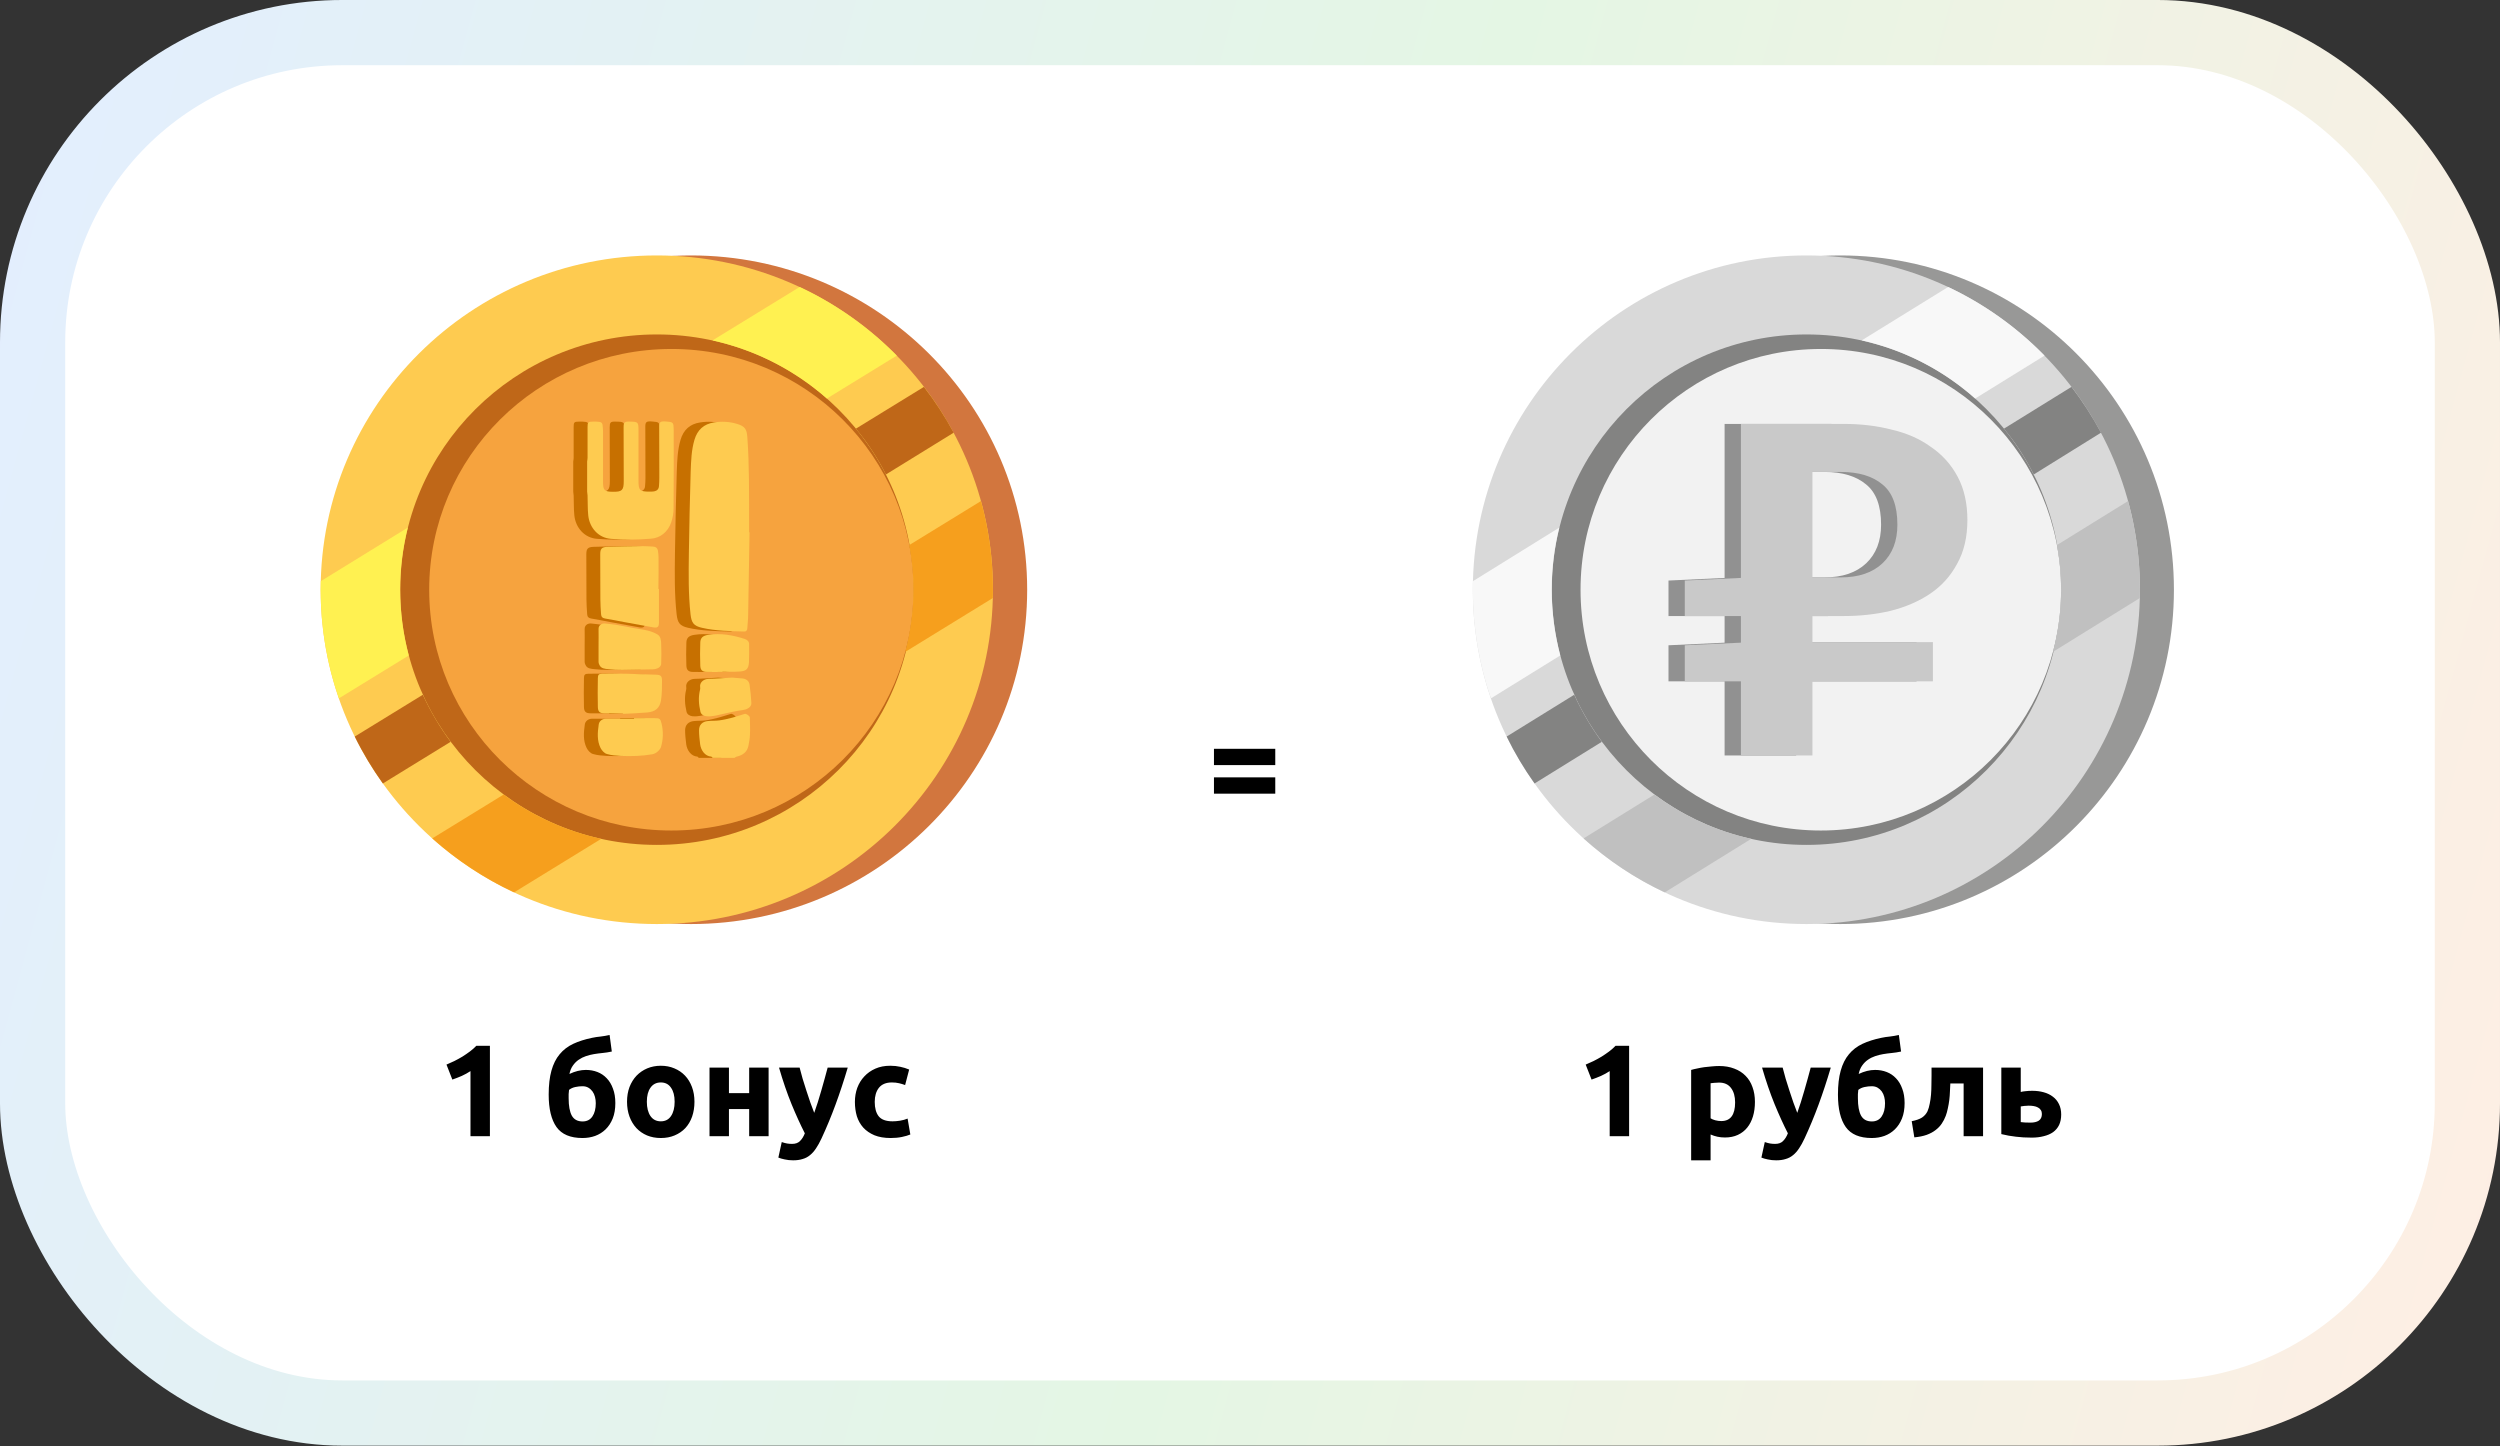 <svg width="306" height="177" viewBox="0 0 306 177" fill="none" xmlns="http://www.w3.org/2000/svg">
<rect x="0" y="0" width="306" height="177" fill="#333333" stroke="none"/>
<rect x="3.991" y="3.991" width="298.017" height="168.965" rx="37.917" fill="white" stroke="url(#paint0_linear_3801_21707)" stroke-width="7.983"/>
<path d="M194.088 130.305C194.397 130.177 194.716 130.033 195.046 129.874C195.387 129.703 195.717 129.522 196.036 129.331C196.355 129.129 196.658 128.921 196.946 128.708C197.244 128.485 197.51 128.25 197.744 128.006H199.404V139.07H197.026V131.103C196.706 131.316 196.35 131.513 195.956 131.694C195.562 131.864 195.179 132.013 194.807 132.141L194.088 130.305ZM212.378 134.935C212.378 134.2 212.213 133.615 211.883 133.178C211.553 132.731 211.063 132.508 210.414 132.508C210.201 132.508 210.004 132.519 209.823 132.54C209.642 132.55 209.493 132.566 209.376 132.588V136.882C209.525 136.978 209.717 137.058 209.951 137.122C210.196 137.186 210.441 137.218 210.685 137.218C211.814 137.218 212.378 136.457 212.378 134.935ZM214.804 134.871C214.804 135.52 214.725 136.111 214.565 136.643C214.405 137.175 214.171 137.633 213.862 138.016C213.554 138.399 213.171 138.697 212.713 138.91C212.255 139.123 211.728 139.229 211.132 139.229C210.802 139.229 210.494 139.197 210.206 139.133C209.919 139.07 209.642 138.979 209.376 138.862V142.023H206.997V130.959C207.21 130.895 207.455 130.837 207.732 130.784C208.009 130.72 208.296 130.667 208.594 130.624C208.903 130.581 209.211 130.549 209.52 130.528C209.839 130.496 210.143 130.48 210.43 130.48C211.122 130.48 211.739 130.587 212.282 130.8C212.825 131.002 213.282 131.295 213.655 131.678C214.027 132.05 214.31 132.508 214.501 133.051C214.703 133.593 214.804 134.2 214.804 134.871ZM224.088 130.672C223.61 132.29 223.109 133.806 222.588 135.222C222.066 136.638 221.497 138.011 220.879 139.341C220.656 139.82 220.432 140.224 220.209 140.554C219.985 140.895 219.741 141.172 219.475 141.385C219.208 141.608 218.905 141.768 218.564 141.863C218.235 141.97 217.846 142.023 217.399 142.023C217.027 142.023 216.681 141.986 216.361 141.911C216.053 141.848 215.797 141.773 215.595 141.688L216.01 139.788C216.255 139.873 216.473 139.932 216.665 139.964C216.856 139.996 217.058 140.012 217.271 140.012C217.697 140.012 218.022 139.894 218.245 139.66C218.479 139.437 218.676 139.123 218.836 138.718C218.293 137.654 217.75 136.462 217.207 135.142C216.665 133.812 216.154 132.322 215.675 130.672H218.197C218.304 131.087 218.426 131.539 218.564 132.029C218.714 132.508 218.868 132.997 219.027 133.498C219.187 133.987 219.347 134.466 219.506 134.935C219.677 135.403 219.836 135.829 219.985 136.212C220.124 135.829 220.267 135.403 220.416 134.935C220.565 134.466 220.709 133.987 220.848 133.498C220.997 132.997 221.135 132.508 221.263 132.029C221.401 131.539 221.523 131.087 221.63 130.672H224.088ZM232.692 128.708C232.298 128.793 231.925 128.852 231.574 128.884C231.223 128.916 230.861 128.964 230.489 129.027C230.169 129.081 229.85 129.16 229.531 129.267C229.211 129.373 228.913 129.522 228.637 129.714C228.37 129.895 228.136 130.129 227.934 130.416C227.732 130.693 227.588 131.039 227.503 131.454C228.195 131.124 228.865 130.959 229.515 130.959C230.026 130.959 230.499 131.044 230.936 131.215C231.372 131.385 231.75 131.64 232.069 131.981C232.399 132.322 232.654 132.747 232.835 133.258C233.027 133.758 233.123 134.344 233.123 135.014C233.123 135.738 233.016 136.366 232.803 136.898C232.591 137.43 232.298 137.877 231.925 138.239C231.564 138.591 231.138 138.857 230.648 139.038C230.169 139.208 229.653 139.293 229.1 139.293C227.62 139.293 226.561 138.846 225.922 137.952C225.284 137.047 224.965 135.722 224.965 133.977C224.965 132.827 225.076 131.853 225.3 131.055C225.523 130.246 225.859 129.576 226.306 129.043C226.753 128.501 227.306 128.075 227.966 127.766C228.626 127.458 229.392 127.213 230.265 127.032C230.616 126.957 230.967 126.904 231.319 126.872C231.681 126.83 232.048 126.766 232.42 126.681L232.692 128.708ZM227.455 133.402C227.434 133.551 227.418 133.721 227.407 133.913C227.407 134.104 227.407 134.275 227.407 134.424C227.407 135.36 227.535 136.068 227.79 136.547C228.056 137.026 228.498 137.265 229.116 137.265C229.637 137.265 230.036 137.063 230.313 136.659C230.59 136.254 230.728 135.712 230.728 135.03C230.728 134.764 230.696 134.509 230.632 134.264C230.568 134.009 230.467 133.785 230.329 133.593C230.191 133.402 230.02 133.248 229.818 133.131C229.616 133.013 229.376 132.955 229.1 132.955C228.823 132.955 228.53 132.987 228.221 133.051C227.923 133.115 227.668 133.232 227.455 133.402ZM238.72 132.62C238.709 132.928 238.693 133.258 238.672 133.609C238.661 133.95 238.635 134.296 238.592 134.647C238.55 134.988 238.491 135.323 238.417 135.653C238.353 135.983 238.268 136.292 238.161 136.579C238.033 136.92 237.868 137.239 237.666 137.537C237.475 137.824 237.225 138.085 236.916 138.319C236.618 138.553 236.251 138.75 235.814 138.91C235.389 139.059 234.888 139.16 234.314 139.213L233.994 137.234C234.537 137.127 234.957 136.978 235.256 136.787C235.554 136.584 235.777 136.329 235.926 136.02C236.043 135.754 236.134 135.445 236.197 135.094C236.272 134.743 236.325 134.376 236.357 133.993C236.389 133.599 236.405 133.2 236.405 132.795C236.416 132.391 236.421 132.002 236.421 131.63V130.672H242.727V139.07H240.348V132.62H238.72ZM248.522 137.409C248.958 137.409 249.299 137.329 249.544 137.17C249.799 136.999 249.927 136.728 249.927 136.355C249.927 136.164 249.884 136.004 249.799 135.877C249.714 135.738 249.597 135.632 249.448 135.557C249.299 135.472 249.123 135.414 248.921 135.382C248.729 135.35 248.522 135.334 248.298 135.334C248.139 135.334 247.963 135.344 247.771 135.366C247.58 135.387 247.436 135.408 247.34 135.429V137.345C247.468 137.367 247.638 137.383 247.851 137.393C248.064 137.404 248.288 137.409 248.522 137.409ZM247.34 133.657C247.489 133.615 247.681 133.583 247.915 133.562C248.16 133.53 248.437 133.514 248.745 133.514C249.246 133.514 249.709 133.572 250.134 133.689C250.571 133.806 250.949 133.987 251.268 134.232C251.587 134.466 251.837 134.77 252.018 135.142C252.199 135.504 252.29 135.93 252.29 136.419C252.29 136.909 252.205 137.335 252.034 137.697C251.864 138.048 251.619 138.34 251.3 138.575C250.98 138.798 250.597 138.963 250.15 139.07C249.714 139.187 249.224 139.245 248.682 139.245C247.979 139.245 247.335 139.208 246.75 139.133C246.164 139.07 245.568 138.963 244.962 138.814V130.672H247.34V133.657Z" fill="black"/>
<path d="M148.589 95.149H156.093V97.145H148.589V95.149ZM148.589 91.653H156.093V93.648H148.589V91.653Z" fill="black"/>
<path d="M54.649 130.305C54.958 130.177 55.277 130.033 55.607 129.874C55.947 129.703 56.277 129.522 56.597 129.331C56.916 129.129 57.219 128.921 57.507 128.708C57.805 128.485 58.071 128.25 58.305 128.006H59.965V139.07H57.587V131.103C57.267 131.316 56.911 131.513 56.517 131.694C56.123 131.864 55.74 132.013 55.367 132.141L54.649 130.305ZM74.886 128.708C74.493 128.793 74.12 128.852 73.769 128.884C73.418 128.916 73.056 128.964 72.683 129.027C72.364 129.081 72.044 129.16 71.725 129.267C71.406 129.373 71.108 129.522 70.831 129.714C70.565 129.895 70.331 130.129 70.129 130.416C69.927 130.693 69.783 131.039 69.698 131.454C70.389 131.124 71.06 130.959 71.709 130.959C72.22 130.959 72.694 131.044 73.13 131.215C73.567 131.385 73.944 131.64 74.264 131.981C74.594 132.322 74.849 132.747 75.03 133.258C75.222 133.758 75.317 134.344 75.317 135.014C75.317 135.738 75.211 136.366 74.998 136.898C74.785 137.43 74.493 137.877 74.12 138.239C73.758 138.591 73.332 138.857 72.843 139.038C72.364 139.208 71.848 139.293 71.294 139.293C69.815 139.293 68.756 138.846 68.117 137.952C67.478 137.047 67.159 135.722 67.159 133.977C67.159 132.827 67.271 131.853 67.494 131.055C67.718 130.246 68.053 129.576 68.5 129.043C68.947 128.501 69.501 128.075 70.161 127.766C70.82 127.458 71.587 127.213 72.46 127.032C72.811 126.957 73.162 126.904 73.513 126.872C73.875 126.83 74.242 126.766 74.615 126.681L74.886 128.708ZM69.65 133.402C69.629 133.551 69.612 133.721 69.602 133.913C69.602 134.104 69.602 134.275 69.602 134.424C69.602 135.36 69.73 136.068 69.985 136.547C70.251 137.026 70.693 137.265 71.31 137.265C71.832 137.265 72.231 137.063 72.507 136.659C72.784 136.254 72.923 135.712 72.923 135.03C72.923 134.764 72.891 134.509 72.827 134.264C72.763 134.009 72.662 133.785 72.523 133.593C72.385 133.402 72.215 133.248 72.013 133.131C71.81 133.013 71.571 132.955 71.294 132.955C71.017 132.955 70.725 132.987 70.416 133.051C70.118 133.115 69.863 133.232 69.65 133.402ZM85.002 134.855C85.002 135.515 84.906 136.121 84.714 136.675C84.523 137.218 84.246 137.686 83.884 138.08C83.522 138.463 83.086 138.761 82.575 138.974C82.075 139.187 81.511 139.293 80.883 139.293C80.265 139.293 79.701 139.187 79.19 138.974C78.69 138.761 78.259 138.463 77.897 138.08C77.535 137.686 77.253 137.218 77.051 136.675C76.849 136.121 76.748 135.515 76.748 134.855C76.748 134.195 76.849 133.593 77.051 133.051C77.264 132.508 77.551 132.045 77.913 131.662C78.286 131.279 78.722 130.981 79.222 130.768C79.733 130.555 80.287 130.448 80.883 130.448C81.489 130.448 82.043 130.555 82.543 130.768C83.054 130.981 83.49 131.279 83.852 131.662C84.214 132.045 84.496 132.508 84.698 133.051C84.901 133.593 85.002 134.195 85.002 134.855ZM82.575 134.855C82.575 134.12 82.426 133.546 82.128 133.131C81.841 132.705 81.425 132.492 80.883 132.492C80.34 132.492 79.919 132.705 79.621 133.131C79.323 133.546 79.174 134.12 79.174 134.855C79.174 135.589 79.323 136.175 79.621 136.611C79.919 137.037 80.34 137.25 80.883 137.25C81.425 137.25 81.841 137.037 82.128 136.611C82.426 136.175 82.575 135.589 82.575 134.855ZM94.077 139.07H91.698V135.749H89.223V139.07H86.844V130.672H89.223V133.801H91.698V130.672H94.077V139.07ZM103.764 130.672C103.285 132.29 102.785 133.806 102.263 135.222C101.742 136.638 101.172 138.011 100.555 139.341C100.331 139.82 100.108 140.224 99.884 140.554C99.661 140.895 99.416 141.172 99.15 141.385C98.884 141.608 98.581 141.768 98.24 141.863C97.91 141.97 97.522 142.023 97.075 142.023C96.702 142.023 96.356 141.986 96.037 141.911C95.728 141.848 95.473 141.773 95.27 141.688L95.686 139.788C95.93 139.873 96.148 139.932 96.34 139.964C96.532 139.996 96.734 140.012 96.947 140.012C97.373 140.012 97.697 139.894 97.921 139.66C98.155 139.437 98.352 139.123 98.511 138.718C97.969 137.654 97.426 136.462 96.883 135.142C96.34 133.812 95.829 132.322 95.35 130.672H97.873C97.979 131.087 98.102 131.539 98.24 132.029C98.389 132.508 98.543 132.997 98.703 133.498C98.863 133.987 99.022 134.466 99.182 134.935C99.352 135.403 99.512 135.829 99.661 136.212C99.799 135.829 99.943 135.403 100.092 134.935C100.241 134.466 100.385 133.987 100.523 133.498C100.672 132.997 100.81 132.508 100.938 132.029C101.076 131.539 101.199 131.087 101.305 130.672H103.764ZM104.64 134.871C104.64 134.264 104.736 133.695 104.927 133.162C105.13 132.62 105.417 132.151 105.79 131.757C106.162 131.353 106.614 131.034 107.147 130.8C107.679 130.565 108.285 130.448 108.967 130.448C109.414 130.448 109.823 130.491 110.196 130.576C110.568 130.651 110.93 130.762 111.282 130.911L110.787 132.811C110.563 132.726 110.318 132.652 110.052 132.588C109.786 132.524 109.488 132.492 109.158 132.492C108.456 132.492 107.929 132.71 107.578 133.146C107.237 133.583 107.067 134.158 107.067 134.871C107.067 135.626 107.226 136.212 107.546 136.627C107.876 137.042 108.445 137.25 109.254 137.25C109.541 137.25 109.85 137.223 110.18 137.17C110.51 137.116 110.813 137.031 111.09 136.914L111.425 138.862C111.148 138.979 110.803 139.08 110.387 139.165C109.972 139.251 109.515 139.293 109.014 139.293C108.248 139.293 107.588 139.181 107.035 138.958C106.481 138.724 106.024 138.41 105.662 138.016C105.311 137.622 105.05 137.159 104.879 136.627C104.72 136.084 104.64 135.499 104.64 134.871Z" fill="black"/>
<path d="M125.726 72.184C125.726 94.778 107.313 113.104 84.573 113.104C61.851 113.087 43.421 94.778 43.421 72.184C43.421 49.591 61.851 31.265 84.573 31.265C107.296 31.265 125.726 49.591 125.726 72.184Z" fill="#D2763E"/>
<path d="M121.536 72.184C121.536 94.778 103.123 113.104 80.384 113.104C57.678 113.087 39.248 94.778 39.248 72.184C39.248 49.591 57.678 31.265 80.401 31.265C103.123 31.265 121.536 49.591 121.536 72.184Z" fill="#FECB50"/>
<path d="M111.81 72.184C111.81 89.426 97.741 103.416 80.401 103.416C63.044 103.416 48.991 89.426 48.991 72.184C48.991 54.943 63.044 40.936 80.401 40.936C97.741 40.936 111.81 54.926 111.81 72.184Z" fill="#BF6718"/>
<path d="M111.81 72.185C111.81 88.461 98.541 101.655 82.172 101.655C65.803 101.655 52.534 88.461 52.534 72.185C52.534 55.908 65.803 42.715 82.172 42.715C98.541 42.698 111.81 55.891 111.81 72.185Z" fill="#F6A33E"/>
<path d="M50.03 80.23L41.479 85.48C40.032 81.314 39.248 76.842 39.248 72.168C39.248 71.812 39.248 71.473 39.265 71.135L49.911 64.58C49.298 67.019 48.974 69.542 48.974 72.151C48.974 74.962 49.349 77.655 50.03 80.23Z" fill="#FFF151"/>
<path d="M109.766 43.527L101.215 48.778C97.298 45.323 92.494 42.833 87.214 41.664L97.877 35.127C102.339 37.21 106.359 40.072 109.766 43.527Z" fill="#FFF151"/>
<path d="M55.157 90.798L46.862 95.896C45.567 94.084 44.409 92.17 43.421 90.154L51.75 85.04C52.687 87.072 53.828 89.003 55.157 90.798Z" fill="#BF6718"/>
<path d="M116.732 52.961L108.437 58.076C107.415 56.061 106.189 54.181 104.758 52.47L113.087 47.355C114.45 49.117 115.659 50.98 116.732 52.961Z" fill="#BF6718"/>
<path d="M73.588 102.671L62.925 109.225C59.246 107.515 55.89 105.279 52.909 102.62L61.647 97.251C65.139 99.825 69.176 101.705 73.588 102.671Z" fill="#F69F1D"/>
<path d="M121.536 72.168C121.536 72.523 121.536 72.862 121.519 73.201L110.805 79.789C111.452 77.35 111.81 74.793 111.81 72.168C111.81 70.305 111.639 68.492 111.299 66.714L120.071 61.328C121.025 64.783 121.536 68.425 121.536 72.168Z" fill="#F69F1D"/>
<path d="M79.805 51.589C79.09 51.538 78.97 51.64 78.987 52.352C78.987 54.401 79.004 56.45 79.004 58.483C79.004 58.838 78.987 59.177 78.953 59.533C78.919 59.871 78.715 60.075 78.374 60.142C78.187 60.176 77.999 60.176 77.812 60.176C76.603 60.176 76.449 60.024 76.449 58.838C76.449 56.789 76.449 54.74 76.449 52.707C76.449 51.64 76.415 51.623 75.342 51.606C74.729 51.589 74.627 51.691 74.627 52.301C74.627 54.502 74.644 56.687 74.644 58.889C74.644 60.007 74.439 60.21 73.315 60.193C72.293 60.193 72.106 60.007 72.106 58.991C72.106 56.907 72.106 54.824 72.106 52.741C72.106 52.504 72.072 52.284 72.055 52.047C72.038 51.809 71.901 51.657 71.663 51.64C71.391 51.606 71.135 51.589 70.862 51.606C70.283 51.606 70.215 51.691 70.215 52.25C70.215 53.52 70.215 54.79 70.215 56.044C70.215 56.196 70.181 56.349 70.164 56.484C70.164 57.721 70.164 58.957 70.164 60.176C70.181 60.329 70.198 60.498 70.215 60.651C70.249 61.464 70.215 62.276 70.3 63.089C70.454 64.597 71.544 65.833 73.06 65.952C74.695 66.087 76.347 66.07 77.982 65.935C79.141 65.85 80.026 65.105 80.435 63.987C80.64 63.428 80.742 62.785 80.742 62.192C80.776 58.991 80.759 55.773 80.759 52.572C80.742 51.691 80.708 51.657 79.805 51.589Z" fill="#C77000"/>
<path d="M89.462 87.377C88.951 87.529 88.457 87.699 87.963 87.834C87.435 87.97 86.89 88.105 86.362 88.173C85.885 88.241 85.408 88.207 84.931 88.258C84.25 88.325 83.858 88.732 83.858 89.392C83.858 89.968 83.927 90.544 83.995 91.103C84.097 91.848 84.591 92.559 85.357 92.61C85.408 92.61 85.46 92.712 85.528 92.763C86.413 92.763 87.299 92.763 88.202 92.763C88.287 92.712 88.372 92.627 88.474 92.61C89.207 92.441 89.752 92.051 89.905 91.289C89.99 90.849 90.076 90.392 90.093 89.934C90.127 89.223 90.093 88.512 90.076 87.8C90.041 87.614 89.616 87.326 89.462 87.377Z" fill="#C77000"/>
<path d="M89.395 77.299C89.667 77.299 89.752 77.13 89.769 76.893C89.803 76.351 89.872 75.809 89.872 75.267C89.94 71.897 89.991 68.526 90.042 65.156C90.025 65.156 90.008 65.156 89.991 65.156C89.991 64.732 89.991 64.292 89.991 63.868C89.974 60.413 90.025 56.941 89.769 53.486C89.701 52.521 89.463 52.182 88.543 51.894C87.606 51.606 86.652 51.556 85.698 51.708C84.438 51.894 83.654 52.623 83.297 53.842C82.922 55.112 82.888 56.416 82.837 57.703C82.735 61.04 82.667 64.377 82.615 67.713C82.581 70.203 82.547 72.71 82.82 75.199C82.939 76.232 83.195 76.605 84.217 76.842C85.92 77.232 87.657 77.249 89.395 77.299Z" fill="#C77000"/>
<path d="M78.903 68.204C78.903 67.95 78.868 67.696 78.835 67.442C78.783 67.087 78.579 66.917 78.221 66.9C77.829 66.883 77.421 66.849 77.029 66.849C75.564 66.866 74.082 66.883 72.617 66.934C71.919 66.968 71.766 67.188 71.766 67.866C71.766 69.712 71.766 71.558 71.783 73.404C71.783 73.997 71.834 74.59 71.868 75.182C71.885 75.487 72.038 75.657 72.362 75.707C73.162 75.843 73.946 75.995 74.729 76.148C75.905 76.368 77.097 76.588 78.272 76.791C78.8 76.876 78.954 76.724 78.954 76.198C78.954 74.827 78.954 73.455 78.954 72.083C78.937 72.083 78.903 72.083 78.886 72.083C78.903 70.796 78.92 69.508 78.903 68.204Z" fill="#C77000"/>
<path d="M71.561 76.995C71.578 77.672 71.561 78.35 71.561 79.01C71.561 79.671 71.561 80.365 71.561 81.025C71.561 81.127 71.595 81.246 71.646 81.347C71.851 81.856 72.345 81.856 72.753 81.906C73.316 81.974 73.895 81.991 74.457 81.991C75.717 81.974 76.978 81.957 78.221 81.923C78.46 81.923 78.732 81.838 78.936 81.72C79.073 81.635 79.226 81.432 79.226 81.28C79.26 80.45 79.26 79.637 79.226 78.807C79.209 78.367 79.175 77.892 78.766 77.655C78.408 77.435 77.983 77.282 77.574 77.181C77.012 77.045 76.433 76.978 75.853 76.876C75.121 76.74 74.389 76.588 73.656 76.469C73.23 76.402 72.787 76.368 72.362 76.317C71.97 76.266 71.544 76.52 71.561 76.995Z" fill="#C77000"/>
<path d="M71.476 86.564C71.493 87.106 71.714 87.309 72.276 87.309C73.043 87.326 73.792 87.309 74.559 87.309C74.559 87.326 74.559 87.36 74.559 87.377C75.547 87.326 76.518 87.292 77.505 87.207C78.493 87.123 79.056 86.683 79.209 85.7C79.328 84.921 79.328 84.108 79.328 83.312C79.328 82.736 79.158 82.601 78.596 82.584C77.386 82.55 76.177 82.499 74.968 82.465C73.98 82.448 73.009 82.448 72.021 82.465C71.595 82.465 71.476 82.584 71.476 83.007C71.442 84.193 71.459 85.378 71.476 86.564Z" fill="#C77000"/>
<path d="M78.426 87.902C77.591 87.902 76.739 87.902 75.905 87.902C75.905 87.919 75.905 87.953 75.905 87.97C74.764 87.97 73.622 87.97 72.481 87.97C72.021 87.97 71.629 88.257 71.578 88.698C71.442 89.663 71.357 90.629 71.8 91.543C71.953 91.848 72.26 92.204 72.583 92.288C73.128 92.458 73.742 92.492 74.321 92.526C75.598 92.576 76.876 92.543 78.136 92.322C78.562 92.255 79.09 91.831 79.209 91.408C79.482 90.476 79.499 89.528 79.277 88.579C79.124 87.97 79.056 87.902 78.426 87.902Z" fill="#C77000"/>
<path d="M84.728 87.665C85.477 87.749 86.192 87.512 86.908 87.36C87.657 87.191 88.39 87.021 89.156 86.919C89.803 86.835 90.297 86.53 90.263 86.039C90.229 85.277 90.144 84.531 90.042 83.786C89.974 83.346 89.633 83.092 89.173 83.041C88.747 83.007 88.322 82.973 87.896 82.939C86.925 82.99 85.971 83.075 85.017 83.092C84.421 83.109 83.91 83.532 83.995 84.108C84.012 84.227 84.012 84.345 83.978 84.447C83.757 85.344 83.825 86.225 84.029 87.106C84.097 87.428 84.387 87.614 84.728 87.665Z" fill="#C77000"/>
<path d="M89.48 78.214C88.015 77.74 86.516 77.469 84.966 77.706C84.353 77.808 84.029 78.045 84.012 78.654C83.978 79.586 83.978 80.534 84.012 81.466C84.029 82.042 84.284 82.245 84.864 82.245C85.477 82.262 86.107 82.245 86.72 82.245C86.72 82.228 86.72 82.228 86.72 82.211C87.419 82.211 88.117 82.245 88.815 82.194C89.667 82.143 89.922 81.872 89.974 81.043C90.008 80.331 89.991 79.603 89.991 78.891C90.008 78.553 89.803 78.333 89.48 78.214Z" fill="#C77000"/>
<path d="M81.507 51.589C80.792 51.538 80.672 51.64 80.689 52.352C80.689 54.401 80.707 56.45 80.707 58.483C80.707 58.838 80.689 59.177 80.655 59.533C80.621 59.871 80.417 60.075 80.076 60.142C79.889 60.176 79.702 60.176 79.514 60.176C78.305 60.176 78.151 60.024 78.151 58.838C78.151 56.789 78.151 54.74 78.151 52.707C78.151 51.64 78.117 51.623 77.044 51.606C76.431 51.589 76.329 51.691 76.329 52.301C76.329 54.502 76.346 56.687 76.346 58.889C76.346 60.007 76.142 60.21 75.017 60.193C73.995 60.193 73.808 60.007 73.808 58.991C73.808 56.907 73.808 54.824 73.808 52.741C73.808 52.504 73.774 52.284 73.757 52.047C73.74 51.809 73.604 51.657 73.365 51.64C73.093 51.606 72.837 51.589 72.565 51.606C71.985 51.606 71.917 51.691 71.917 52.25C71.917 53.52 71.917 54.79 71.917 56.044C71.917 56.196 71.883 56.349 71.866 56.484C71.866 57.721 71.866 58.957 71.866 60.176C71.883 60.329 71.9 60.498 71.917 60.651C71.951 61.464 71.917 62.276 72.002 63.089C72.156 64.597 73.246 65.833 74.762 65.952C76.397 66.087 78.049 66.07 79.684 65.935C80.843 65.85 81.728 65.105 82.137 63.987C82.342 63.428 82.444 62.785 82.444 62.192C82.478 58.991 82.461 55.773 82.461 52.572C82.444 51.691 82.41 51.657 81.507 51.589Z" fill="#FECB50"/>
<path d="M91.165 87.377C90.653 87.529 90.16 87.699 89.666 87.834C89.138 87.97 88.593 88.105 88.064 88.173C87.588 88.241 87.111 88.207 86.634 88.258C85.952 88.325 85.561 88.732 85.561 89.392C85.561 89.968 85.629 90.544 85.697 91.103C85.799 91.848 86.293 92.559 87.059 92.61C87.111 92.61 87.162 92.712 87.23 92.763C88.116 92.763 89.001 92.763 89.904 92.763C89.989 92.712 90.074 92.627 90.177 92.61C90.909 92.441 91.454 92.051 91.607 91.289C91.693 90.849 91.778 90.392 91.795 89.934C91.829 89.223 91.795 88.512 91.778 87.8C91.744 87.614 91.318 87.326 91.165 87.377Z" fill="#FECB50"/>
<path d="M91.097 77.299C91.369 77.299 91.455 77.13 91.472 76.893C91.506 76.351 91.574 75.809 91.574 75.267C91.642 71.897 91.693 68.526 91.744 65.156C91.727 65.156 91.71 65.156 91.693 65.156C91.693 64.732 91.693 64.292 91.693 63.868C91.676 60.413 91.727 56.941 91.472 53.486C91.403 52.521 91.165 52.182 90.245 51.894C89.308 51.606 88.355 51.556 87.401 51.708C86.14 51.894 85.357 52.623 84.999 53.842C84.624 55.112 84.59 56.416 84.539 57.703C84.437 61.04 84.369 64.377 84.318 67.713C84.284 70.203 84.249 72.71 84.522 75.199C84.641 76.232 84.897 76.605 85.919 76.842C87.622 77.232 89.359 77.249 91.097 77.299Z" fill="#FECB50"/>
<path d="M80.605 68.204C80.605 67.95 80.571 67.696 80.537 67.442C80.486 67.087 80.281 66.917 79.923 66.9C79.532 66.883 79.123 66.849 78.731 66.849C77.266 66.866 75.784 66.883 74.319 66.934C73.621 66.968 73.468 67.188 73.468 67.866C73.468 69.712 73.468 71.558 73.485 73.404C73.485 73.997 73.536 74.59 73.57 75.182C73.587 75.487 73.74 75.657 74.064 75.707C74.865 75.843 75.648 75.995 76.432 76.148C77.607 76.368 78.799 76.588 79.975 76.791C80.502 76.876 80.656 76.724 80.656 76.198C80.656 74.827 80.656 73.455 80.656 72.083C80.639 72.083 80.605 72.083 80.588 72.083C80.605 70.796 80.622 69.508 80.605 68.204Z" fill="#FECB50"/>
<path d="M73.263 76.995C73.28 77.672 73.263 78.35 73.263 79.01C73.263 79.671 73.263 80.365 73.263 81.025C73.263 81.127 73.297 81.246 73.348 81.347C73.553 81.856 74.047 81.856 74.456 81.906C75.018 81.974 75.597 81.991 76.159 81.991C77.419 81.974 78.68 81.957 79.923 81.923C80.162 81.923 80.434 81.838 80.639 81.72C80.775 81.635 80.928 81.432 80.928 81.28C80.962 80.45 80.962 79.637 80.928 78.807C80.911 78.367 80.877 77.892 80.468 77.655C80.111 77.435 79.685 77.282 79.276 77.181C78.714 77.045 78.135 76.978 77.556 76.876C76.823 76.74 76.091 76.588 75.358 76.469C74.933 76.402 74.49 76.368 74.064 76.317C73.672 76.266 73.246 76.52 73.263 76.995Z" fill="#FECB50"/>
<path d="M73.178 86.564C73.195 87.106 73.416 87.309 73.978 87.309C74.745 87.326 75.494 87.309 76.261 87.309C76.261 87.326 76.261 87.36 76.261 87.377C77.249 87.326 78.22 87.292 79.208 87.207C80.196 87.123 80.758 86.683 80.911 85.7C81.03 84.921 81.03 84.108 81.03 83.312C81.03 82.736 80.86 82.601 80.298 82.584C79.088 82.55 77.879 82.499 76.67 82.465C75.682 82.448 74.711 82.448 73.723 82.465C73.297 82.465 73.178 82.584 73.178 83.007C73.144 84.193 73.161 85.378 73.178 86.564Z" fill="#FECB50"/>
<path d="M80.128 87.902C79.293 87.902 78.442 87.902 77.607 87.902C77.607 87.919 77.607 87.953 77.607 87.97C76.466 87.97 75.325 87.97 74.183 87.97C73.723 87.97 73.332 88.257 73.281 88.698C73.144 89.663 73.059 90.629 73.502 91.543C73.655 91.848 73.962 92.204 74.285 92.288C74.831 92.458 75.444 92.492 76.023 92.526C77.3 92.576 78.578 92.543 79.838 92.322C80.264 92.255 80.792 91.831 80.911 91.408C81.184 90.476 81.201 89.528 80.98 88.579C80.826 87.97 80.758 87.902 80.128 87.902Z" fill="#FECB50"/>
<path d="M86.43 87.665C87.179 87.749 87.894 87.512 88.61 87.36C89.359 87.191 90.092 87.021 90.858 86.919C91.506 86.835 91.999 86.53 91.966 86.039C91.931 85.277 91.846 84.531 91.744 83.786C91.676 83.346 91.335 83.092 90.875 83.041C90.45 83.007 90.024 82.973 89.598 82.939C88.627 82.99 87.673 83.075 86.719 83.092C86.123 83.109 85.612 83.532 85.697 84.108C85.714 84.227 85.714 84.345 85.68 84.447C85.459 85.344 85.527 86.225 85.731 87.106C85.799 87.428 86.089 87.614 86.43 87.665Z" fill="#FECB50"/>
<path d="M91.182 78.214C89.717 77.74 88.218 77.469 86.668 77.706C86.055 77.808 85.731 78.045 85.714 78.654C85.68 79.586 85.68 80.534 85.714 81.466C85.731 82.042 85.987 82.245 86.566 82.245C87.179 82.262 87.809 82.245 88.422 82.245C88.422 82.228 88.422 82.228 88.422 82.211C89.121 82.211 89.819 82.245 90.517 82.194C91.369 82.143 91.625 81.872 91.676 81.043C91.71 80.331 91.693 79.603 91.693 78.891C91.71 78.553 91.505 78.333 91.182 78.214Z" fill="#FECB50"/>
<path d="M266.088 72.185C266.088 94.778 247.817 113.104 225.252 113.104C202.704 113.087 184.416 94.778 184.416 72.185C184.416 49.591 202.704 31.265 225.252 31.265C247.8 31.265 266.088 49.591 266.088 72.185Z" fill="#989897"/>
<path d="M261.929 72.185C261.929 94.778 243.658 113.104 221.094 113.104C198.563 113.087 180.274 94.778 180.274 72.185C180.274 49.591 198.563 31.265 221.11 31.265C243.658 31.265 261.929 49.591 261.929 72.185Z" fill="#D9D9D9"/>
<path d="M252.278 72.184C252.278 89.426 238.317 103.416 221.11 103.416C203.887 103.416 189.942 89.426 189.942 72.184C189.942 54.943 203.887 40.936 221.11 40.936C238.317 40.936 252.278 54.926 252.278 72.184Z" fill="#838382"/>
<path d="M252.278 72.185C252.278 88.461 239.111 101.655 222.868 101.655C206.625 101.655 193.458 88.461 193.458 72.185C193.458 55.908 206.625 42.715 222.868 42.715C239.111 42.698 252.278 55.891 252.278 72.185Z" fill="#F2F2F2"/>
<path d="M190.974 80.23L182.489 85.48C181.052 81.314 180.274 76.842 180.274 72.168C180.274 71.812 180.274 71.473 180.291 71.135L190.855 64.58C190.247 67.019 189.926 69.542 189.926 72.151C189.926 74.962 190.297 77.655 190.974 80.23Z" fill="#F8F8F8"/>
<path d="M250.25 43.527L241.765 48.778C237.877 45.323 233.111 42.833 227.871 41.664L238.452 35.127C242.88 37.21 246.869 40.072 250.25 43.527Z" fill="#F8F8F8"/>
<path d="M196.062 90.798L187.83 95.896C186.546 94.084 185.396 92.17 184.416 90.154L192.681 85.04C193.611 87.072 194.743 89.003 196.062 90.798Z" fill="#838382"/>
<path d="M257.163 52.961L248.931 58.076C247.917 56.061 246.7 54.181 245.28 52.47L253.546 47.355C254.898 49.117 256.098 50.98 257.163 52.961Z" fill="#838382"/>
<path d="M214.349 102.671L203.769 109.225C200.118 107.515 196.788 105.279 193.83 102.62L202.501 97.251C205.966 99.825 209.972 101.705 214.349 102.671Z" fill="#C0C0C0"/>
<path d="M261.93 72.168C261.93 72.523 261.93 72.862 261.913 73.201L251.281 79.789C251.924 77.35 252.278 74.793 252.278 72.168C252.278 70.305 252.109 68.492 251.771 66.714L260.476 61.328C261.423 64.783 261.93 68.425 261.93 72.168Z" fill="#C0C0C0"/>
<path d="M211.091 92.465V83.391H204.223V78.982L211.091 78.662V75.403H204.223V71.058L211.091 70.738V51.887H223.692C225.792 51.887 227.746 52.121 229.552 52.59C231.4 53.016 232.996 53.719 234.34 54.699C235.727 55.636 236.819 56.85 237.617 58.341C238.415 59.832 238.814 61.6 238.814 63.645C238.814 65.733 238.394 67.522 237.554 69.013C236.756 70.504 235.664 71.718 234.277 72.655C232.891 73.593 231.274 74.296 229.426 74.764C227.62 75.19 225.708 75.403 223.692 75.403H219.849V78.598H234.592V83.391H219.849V92.465H211.091ZM219.849 70.674H223.314C225.498 70.674 227.2 70.099 228.418 68.949C229.636 67.799 230.245 66.222 230.245 64.22C230.245 61.92 229.636 60.279 228.418 59.3C227.2 58.277 225.498 57.766 223.314 57.766H219.849V70.674Z" fill="#919191"/>
<path d="M213.086 92.465V83.391H206.218V78.982L213.086 78.662V75.403H206.218V71.058L213.086 70.738V51.887H225.687C227.787 51.887 229.741 52.121 231.547 52.59C233.395 53.016 234.991 53.719 236.336 54.699C237.722 55.636 238.814 56.85 239.612 58.341C240.41 59.832 240.809 61.6 240.809 63.645C240.809 65.733 240.389 67.522 239.549 69.013C238.751 70.504 237.659 71.718 236.273 72.655C234.886 73.593 233.269 74.296 231.421 74.764C229.615 75.19 227.703 75.403 225.687 75.403H221.844V78.598H236.588V83.391H221.844V92.465H213.086ZM221.844 70.674H225.309C227.493 70.674 229.195 70.099 230.413 68.949C231.631 67.799 232.24 66.222 232.24 64.22C232.24 61.92 231.631 60.279 230.413 59.3C229.195 58.277 227.493 57.766 225.309 57.766H221.844V70.674Z" fill="#C9C9C9"/>
<defs>
<linearGradient id="paint0_linear_3801_21707" x1="0" y1="0" x2="329.734" y2="89.815" gradientUnits="userSpaceOnUse">
<stop stop-color="#E3EEFF"/>
<stop offset="0.526" stop-color="#E4F6E4"/>
<stop offset="1" stop-color="#FFEEE4"/>
</linearGradient>
</defs>
</svg>
